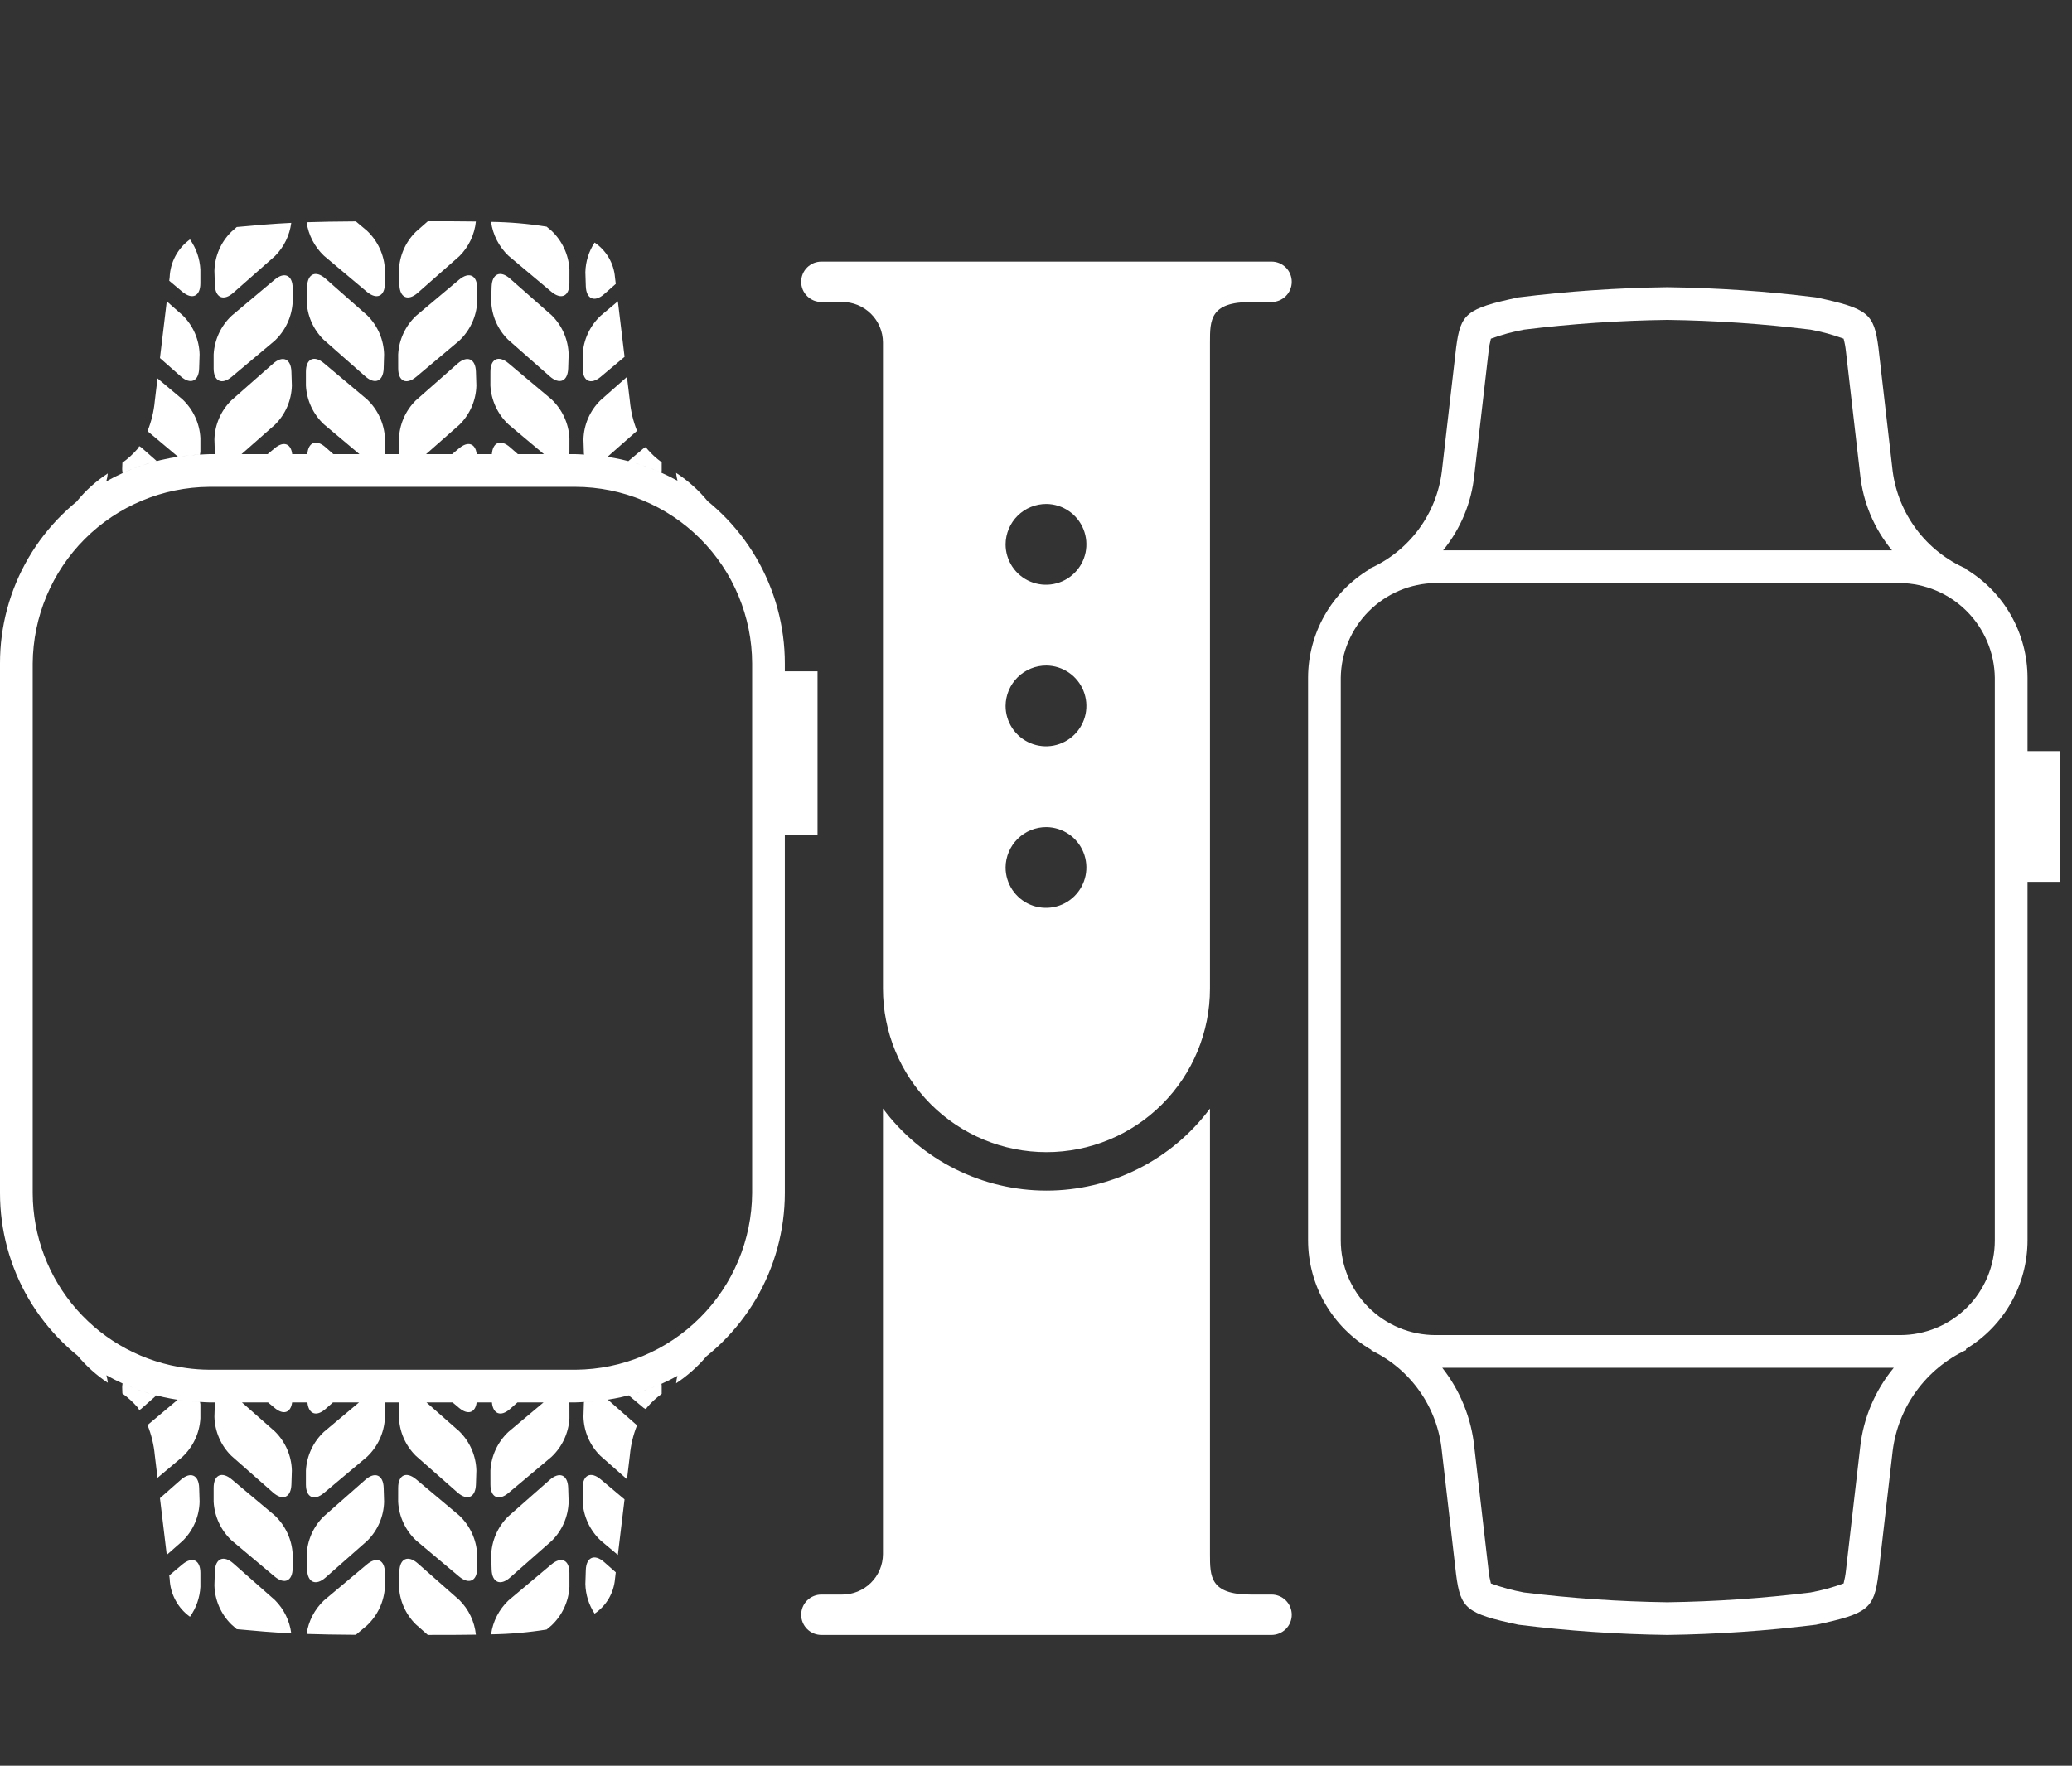 <svg width="88" height="75" viewBox="0 0 88 75" fill="none" xmlns="http://www.w3.org/2000/svg">
<rect x="0" y="0" width="88" height="75" fill="#333333" stroke="none"/>
<g clip-path="url(#clip0_70_308)">
<path d="M34.896 12.827H35.764C35.991 12.825 36.215 12.869 36.425 12.954C36.635 13.04 36.826 13.166 36.987 13.325C37.149 13.484 37.277 13.674 37.365 13.883C37.453 14.092 37.499 14.316 37.5 14.543V41.993C37.5 43.835 38.232 45.602 39.534 46.904C40.836 48.206 42.603 48.938 44.444 48.938C46.286 48.938 48.053 48.206 49.355 46.904C50.657 45.602 51.389 43.835 51.389 41.993V14.543C51.389 13.595 51.389 12.827 53.125 12.827H53.993C54.107 12.828 54.219 12.807 54.325 12.765C54.43 12.722 54.526 12.659 54.607 12.579C54.688 12.5 54.752 12.405 54.796 12.3C54.839 12.195 54.862 12.083 54.862 11.969C54.862 11.855 54.839 11.743 54.796 11.638C54.752 11.533 54.688 11.438 54.607 11.358C54.526 11.279 54.43 11.216 54.325 11.173C54.219 11.131 54.107 11.11 53.993 11.111H34.896C34.782 11.11 34.67 11.131 34.564 11.173C34.459 11.216 34.363 11.279 34.282 11.358C34.201 11.438 34.137 11.533 34.093 11.638C34.05 11.743 34.027 11.855 34.027 11.969C34.027 12.083 34.05 12.195 34.093 12.3C34.137 12.405 34.201 12.5 34.282 12.579C34.363 12.659 34.459 12.722 34.564 12.765C34.67 12.807 34.782 12.828 34.896 12.827ZM44.444 21.405C44.783 21.409 45.113 21.513 45.392 21.704C45.672 21.895 45.889 22.165 46.015 22.479C46.142 22.792 46.173 23.137 46.105 23.468C46.036 23.8 45.871 24.104 45.63 24.341C45.39 24.579 45.084 24.741 44.752 24.805C44.419 24.87 44.075 24.835 43.763 24.704C43.451 24.574 43.184 24.354 42.996 24.072C42.809 23.79 42.708 23.459 42.708 23.121C42.71 22.894 42.756 22.67 42.844 22.461C42.932 22.252 43.06 22.063 43.221 21.904C43.382 21.744 43.573 21.618 43.783 21.533C43.993 21.447 44.218 21.404 44.444 21.405ZM44.444 28.268C44.783 28.272 45.113 28.376 45.392 28.567C45.672 28.758 45.889 29.027 46.015 29.341C46.142 29.655 46.173 29.999 46.105 30.331C46.036 30.662 45.871 30.966 45.63 31.204C45.39 31.442 45.084 31.603 44.752 31.668C44.419 31.733 44.075 31.697 43.763 31.567C43.451 31.436 43.184 31.216 42.996 30.935C42.809 30.653 42.708 30.322 42.708 29.984C42.711 29.526 42.896 29.088 43.221 28.766C43.547 28.445 43.987 28.265 44.444 28.268ZM44.444 35.131C44.783 35.135 45.113 35.239 45.392 35.43C45.672 35.621 45.889 35.89 46.015 36.204C46.142 36.518 46.173 36.862 46.105 37.194C46.036 37.525 45.871 37.829 45.63 38.067C45.39 38.305 45.084 38.466 44.752 38.531C44.419 38.595 44.075 38.56 43.763 38.43C43.451 38.299 43.184 38.079 42.996 37.798C42.809 37.516 42.708 37.185 42.708 36.846C42.711 36.389 42.896 35.951 43.221 35.629C43.547 35.307 43.987 35.128 44.444 35.131ZM53.993 67.729H53.125C51.389 67.729 51.389 66.961 51.389 66.013V47.087C50.583 48.169 49.535 49.047 48.329 49.652C47.124 50.257 45.793 50.572 44.444 50.572C43.096 50.572 41.765 50.257 40.56 49.652C39.354 49.047 38.306 48.169 37.5 47.087V66.013C37.499 66.24 37.453 66.464 37.365 66.673C37.277 66.882 37.149 67.071 36.987 67.231C36.826 67.39 36.635 67.516 36.425 67.601C36.215 67.687 35.991 67.73 35.764 67.729H34.896C34.782 67.727 34.67 67.748 34.564 67.791C34.459 67.833 34.363 67.896 34.282 67.976C34.201 68.056 34.137 68.151 34.093 68.256C34.05 68.361 34.027 68.473 34.027 68.587C34.027 68.7 34.05 68.813 34.093 68.917C34.137 69.022 34.201 69.117 34.282 69.197C34.363 69.277 34.459 69.34 34.564 69.382C34.67 69.425 34.782 69.446 34.896 69.445H53.993C54.107 69.446 54.219 69.425 54.325 69.382C54.43 69.34 54.526 69.277 54.607 69.197C54.688 69.117 54.752 69.022 54.796 68.917C54.839 68.813 54.862 68.7 54.862 68.587C54.862 68.473 54.839 68.361 54.796 68.256C54.752 68.151 54.688 68.056 54.607 67.976C54.526 67.896 54.43 67.833 54.325 67.791C54.219 67.748 54.107 67.727 53.993 67.729Z" fill="white"/>
<path d="M86.111 31.902V28.785C86.109 27.857 85.868 26.945 85.41 26.137C84.953 25.329 84.294 24.654 83.498 24.175L83.504 24.154C82.672 23.791 81.948 23.22 81.401 22.495C80.855 21.771 80.504 20.917 80.384 20.018L79.778 14.76C79.588 13.317 79.352 13.104 77.129 12.631C75.032 12.37 72.923 12.226 70.811 12.198C68.698 12.226 66.589 12.37 64.492 12.631C62.269 13.104 62.033 13.317 61.844 14.76L61.237 20.018C61.126 20.914 60.785 21.767 60.246 22.492C59.707 23.217 58.989 23.79 58.163 24.154L58.167 24.176C57.372 24.654 56.714 25.33 56.256 26.138C55.798 26.945 55.557 27.857 55.555 28.785V52.685C55.557 53.628 55.807 54.553 56.278 55.369C56.75 56.185 57.427 56.864 58.243 57.336L58.239 57.357C59.064 57.751 59.773 58.35 60.298 59.098C60.823 59.846 61.146 60.716 61.236 61.625L61.843 66.883C62.032 68.326 62.269 68.538 64.492 69.011C66.588 69.272 68.698 69.417 70.81 69.445C72.923 69.416 75.032 69.272 77.128 69.011C79.351 68.538 79.588 68.325 79.777 66.882L80.384 61.624C80.5 60.705 80.847 59.83 81.393 59.081C81.938 58.332 82.665 57.734 83.504 57.341L83.491 57.3C84.289 56.822 84.949 56.146 85.408 55.337C85.867 54.529 86.109 53.615 86.111 52.685V37.457H87.5V31.902H86.111ZM84.722 37.457V52.685C84.722 53.752 84.298 54.775 83.544 55.53C82.79 56.284 81.767 56.708 80.7 56.708H60.967C59.9 56.708 58.877 56.284 58.122 55.53C57.368 54.775 56.944 53.752 56.944 52.685V28.785C56.959 27.723 57.388 26.709 58.139 25.958C58.89 25.207 59.904 24.778 60.967 24.764H80.7C81.762 24.778 82.777 25.207 83.528 25.958C84.279 26.709 84.707 27.723 84.722 28.785V37.457ZM78.3 67.256C77.844 67.424 77.374 67.552 76.896 67.64C74.877 67.889 72.845 68.028 70.81 68.056C68.775 68.028 66.744 67.889 64.724 67.64C64.246 67.552 63.776 67.424 63.32 67.256C63.274 67.081 63.241 66.903 63.223 66.723L62.619 61.497C62.498 60.256 62.024 59.077 61.254 58.096H80.431C79.636 59.056 79.14 60.227 79.004 61.465L78.4 66.701C78.381 66.888 78.347 67.074 78.3 67.256ZM63.32 14.386C63.776 14.218 64.246 14.09 64.724 14.002C66.744 13.753 68.775 13.614 70.81 13.587C72.845 13.614 74.877 13.753 76.896 14.002C77.374 14.09 77.844 14.218 78.3 14.386C78.347 14.561 78.379 14.739 78.398 14.919L79.001 20.145C79.122 21.332 79.593 22.456 80.355 23.374H61.291C62.036 22.462 62.497 21.35 62.616 20.177L63.22 14.941C63.239 14.754 63.273 14.569 63.32 14.386Z" fill="white"/>
<path d="M16.348 66.807L16.349 67.4C16.315 68.025 16.041 68.614 15.585 69.043L15.113 69.439C14.258 69.434 13.593 69.421 13.022 69.402C13.101 68.86 13.36 68.359 13.757 67.981L15.581 66.45C16.002 66.096 16.347 66.257 16.348 66.807ZM13.826 67.007L15.595 65.448C16.041 65.008 16.299 64.413 16.314 63.787L16.296 63.194C16.278 62.645 15.926 62.492 15.514 62.856L13.744 64.415C13.299 64.854 13.041 65.449 13.025 66.075L13.044 66.669C13.061 67.219 13.413 67.371 13.826 67.007ZM16.334 59.568H15.248L13.757 60.819C13.3 61.249 13.027 61.837 12.993 62.462V63.056C12.993 63.606 13.339 63.767 13.76 63.413L15.584 61.882C16.04 61.452 16.314 60.864 16.348 60.239L16.347 59.645C16.344 59.619 16.34 59.593 16.334 59.568ZM13.826 59.846L14.141 59.568H13.057C13.102 60.058 13.432 60.193 13.826 59.846V59.846ZM12.407 59.568H11.385L11.663 59.8C12.045 60.121 12.351 60.001 12.407 59.568ZM9.826 61.836L11.596 63.395C12.008 63.758 12.359 63.606 12.377 63.056L12.396 62.463C12.381 61.837 12.123 61.242 11.677 60.802L10.276 59.568H9.129L9.126 59.582L9.107 60.175C9.123 60.801 9.38 61.396 9.826 61.836ZM9.842 62.837C9.421 62.483 9.075 62.644 9.074 63.194V63.788C9.109 64.413 9.382 65.001 9.838 65.43L11.663 66.962C12.084 67.316 12.429 67.155 12.43 66.605L12.431 66.011C12.396 65.386 12.123 64.798 11.667 64.368L9.842 62.837ZM9.908 66.404C9.495 66.041 9.144 66.193 9.126 66.743L9.107 67.336C9.123 67.962 9.38 68.557 9.826 68.997L10.056 69.2C10.906 69.279 11.565 69.337 12.37 69.376C12.302 68.841 12.058 68.345 11.677 67.964L9.908 66.404ZM7.744 66.45L7.189 66.916L7.207 67.063C7.218 67.379 7.302 67.689 7.452 67.968C7.601 68.247 7.812 68.488 8.069 68.672C8.334 68.298 8.487 67.857 8.512 67.4V66.807C8.511 66.257 8.166 66.096 7.744 66.45ZM8.478 63.787L8.459 63.194C8.442 62.645 8.09 62.492 7.678 62.856L6.794 63.635L7.083 66.043L7.759 65.448C8.205 65.008 8.462 64.413 8.478 63.787ZM8.494 59.548C8.176 59.534 7.86 59.503 7.545 59.456L6.265 60.53C6.43 60.938 6.534 61.367 6.574 61.806L6.69 62.77L7.748 61.881C8.204 61.452 8.478 60.864 8.512 60.239V59.645C8.508 59.612 8.502 59.58 8.494 59.548ZM5.205 58.761C5.202 58.812 5.187 58.866 5.189 58.914L5.198 59.188C5.434 59.358 5.65 59.555 5.841 59.775C5.87 59.812 5.888 59.853 5.915 59.891C5.941 59.877 5.966 59.862 5.989 59.846L6.642 59.271C6.149 59.143 5.669 58.972 5.205 58.761ZM3.301 57.588C3.669 58.029 4.1 58.415 4.579 58.733C4.567 58.625 4.547 58.518 4.519 58.413C4.091 58.172 3.684 57.896 3.301 57.588ZM28.715 58.756C29.197 58.436 29.631 58.05 30.005 57.608C29.618 57.92 29.205 58.198 28.77 58.441C28.744 58.545 28.725 58.65 28.715 58.756ZM26.701 59.268L27.335 59.8C27.367 59.821 27.399 59.84 27.433 59.856C27.452 59.83 27.465 59.8 27.485 59.775C27.668 59.562 27.876 59.37 28.103 59.205V58.849C28.103 58.827 28.095 58.8 28.094 58.778C27.644 58.98 27.178 59.144 26.701 59.268H26.701ZM24.805 59.55C24.805 59.562 24.799 59.568 24.799 59.581L24.78 60.175C24.796 60.801 25.053 61.396 25.499 61.836L26.629 62.831L26.752 61.805C26.792 61.372 26.894 60.946 27.055 60.542L25.817 59.451C25.482 59.503 25.144 59.536 24.805 59.55H24.805ZM24.747 63.194L24.746 63.788C24.781 64.413 25.054 65.002 25.51 65.431L26.241 66.045L26.525 63.686L25.514 62.837C25.093 62.483 24.748 62.644 24.747 63.194ZM24.88 66.689L24.861 67.282C24.872 67.73 25.009 68.166 25.254 68.54C25.5 68.374 25.705 68.156 25.855 67.9C26.004 67.644 26.095 67.359 26.12 67.063L26.153 66.784L25.661 66.35C25.249 65.986 24.897 66.139 24.88 66.689V66.689ZM23.417 66.45L21.593 67.981C21.192 68.364 20.933 68.87 20.857 69.419C21.647 69.408 22.436 69.34 23.216 69.215L23.421 69.043C23.877 68.614 24.151 68.026 24.185 67.4L24.184 66.807C24.184 66.257 23.838 66.096 23.417 66.45L23.417 66.45ZM21.662 67.007L23.432 65.448C23.877 65.009 24.135 64.413 24.151 63.788L24.132 63.194C24.115 62.645 23.763 62.492 23.35 62.856L21.58 64.415C21.135 64.855 20.877 65.45 20.861 66.076L20.88 66.669C20.898 67.218 21.25 67.371 21.662 67.007V67.007ZM24.17 59.568H23.084L21.593 60.82C21.137 61.249 20.863 61.837 20.829 62.463L20.83 63.056C20.83 63.606 21.176 63.767 21.597 63.413L23.421 61.882C23.878 61.453 24.151 60.864 24.185 60.239L24.184 59.645C24.181 59.619 24.176 59.593 24.17 59.568V59.568ZM21.662 59.846L21.977 59.568H20.893C20.938 60.058 21.268 60.193 21.662 59.846V59.846ZM20.244 59.568H19.222L19.499 59.801C19.881 60.121 20.188 60.001 20.244 59.568V59.568ZM17.662 61.836L19.432 63.395C19.845 63.759 20.196 63.606 20.214 63.056L20.233 62.463C20.217 61.837 19.959 61.242 19.514 60.802L18.113 59.568H16.965L16.962 59.582L16.944 60.175C16.959 60.801 17.217 61.396 17.662 61.836V61.836ZM17.678 62.837C17.257 62.484 16.912 62.644 16.911 63.194L16.91 63.788C16.944 64.413 17.218 65.002 17.674 65.431L19.498 66.962C19.92 67.316 20.265 67.155 20.266 66.605L20.266 66.012C20.232 65.386 19.959 64.798 19.503 64.369L17.678 62.837ZM17.744 66.405C17.331 66.041 16.98 66.193 16.962 66.743L16.944 67.337C16.959 67.962 17.217 68.558 17.662 68.997L18.17 69.444C18.926 69.445 19.604 69.443 20.212 69.433C20.155 68.878 19.908 68.359 19.513 67.964L17.744 66.405ZM15.113 9.403C14.258 9.408 13.593 9.42 13.022 9.439C13.101 9.982 13.36 10.483 13.757 10.861L15.581 12.393C16.002 12.746 16.347 12.586 16.348 12.036L16.349 11.442C16.315 10.817 16.041 10.228 15.585 9.799L15.113 9.403ZM15.514 15.986C15.926 16.35 16.278 16.197 16.296 15.648L16.314 15.054C16.299 14.428 16.041 13.833 15.595 13.393L13.826 11.835C13.413 11.471 13.062 11.623 13.044 12.173L13.025 12.767C13.041 13.392 13.299 13.988 13.744 14.427L15.514 15.986ZM13.76 15.428C13.339 15.075 12.993 15.236 12.993 15.786V16.379C13.027 17.005 13.3 17.593 13.757 18.022L15.267 19.29H16.331C16.339 19.259 16.344 19.228 16.348 19.196L16.349 18.603C16.315 17.977 16.041 17.389 15.585 16.96L13.76 15.428ZM13.826 18.996C13.427 18.644 13.091 18.784 13.053 19.29H14.159L13.826 18.996ZM11.663 19.042L11.366 19.29H12.41C12.361 18.843 12.05 18.716 11.663 19.042ZM11.596 15.447L9.826 17.006C9.38 17.446 9.123 18.041 9.107 18.667L9.126 19.26C9.126 19.272 9.131 19.278 9.132 19.29H10.258L11.677 18.04C12.123 17.6 12.381 17.005 12.396 16.379L12.377 15.786C12.36 15.236 12.008 15.083 11.596 15.447V15.447ZM11.663 11.88L9.838 13.411C9.382 13.841 9.109 14.429 9.074 15.054V15.648C9.075 16.198 9.421 16.358 9.842 16.005L11.667 14.473C12.123 14.044 12.396 13.456 12.431 12.83V12.237C12.429 11.687 12.083 11.526 11.663 11.88V11.88ZM9.908 12.438L11.677 10.878C12.058 10.497 12.302 10 12.37 9.466C11.565 9.505 10.906 9.563 10.056 9.642L9.826 9.845C9.38 10.284 9.123 10.88 9.107 11.506L9.126 12.099C9.143 12.649 9.495 12.801 9.908 12.438ZM7.206 11.779L7.188 11.925L7.744 12.392C8.165 12.746 8.51 12.585 8.511 12.035V11.442C8.486 10.985 8.333 10.544 8.069 10.169C7.812 10.354 7.601 10.595 7.451 10.874C7.302 11.153 7.218 11.462 7.206 11.779ZM8.459 15.648L8.478 15.055C8.462 14.429 8.205 13.834 7.759 13.394L7.083 12.799L6.794 15.208L7.678 15.987C8.09 16.35 8.442 16.198 8.459 15.648ZM6.69 16.072L6.574 17.037C6.534 17.475 6.43 17.904 6.265 18.312L7.561 19.4C7.87 19.354 8.18 19.324 8.492 19.31C8.501 19.273 8.508 19.235 8.512 19.197V18.603C8.478 17.978 8.204 17.39 7.748 16.96L6.69 16.072ZM6.657 19.583L5.99 18.996C5.966 18.979 5.941 18.964 5.916 18.951C5.889 18.988 5.87 19.03 5.841 19.066C5.651 19.287 5.435 19.484 5.198 19.654L5.189 19.928C5.188 19.98 5.203 20.04 5.207 20.094C5.675 19.882 6.159 19.711 6.657 19.583ZM3.258 21.299V21.302C3.652 20.982 4.072 20.695 4.514 20.446C4.545 20.336 4.567 20.223 4.578 20.109C4.079 20.434 3.634 20.836 3.258 21.299ZM30.057 21.289C29.674 20.821 29.221 20.415 28.715 20.085C28.726 20.198 28.745 20.309 28.774 20.419C29.226 20.671 29.656 20.962 30.057 21.289ZM27.485 19.067C27.465 19.041 27.452 19.011 27.432 18.986C27.399 19.002 27.366 19.02 27.335 19.041L26.686 19.586C27.168 19.71 27.638 19.875 28.091 20.078C28.093 20.051 28.103 20.019 28.103 19.992V19.635C27.876 19.471 27.668 19.28 27.485 19.067ZM24.78 18.667L24.799 19.26C24.799 19.28 24.807 19.29 24.809 19.308C25.141 19.322 25.472 19.354 25.801 19.404L27.055 18.299C26.894 17.895 26.792 17.47 26.752 17.037L26.628 16.01L25.499 17.006C25.053 17.446 24.795 18.041 24.78 18.667ZM25.514 16.004L26.526 15.156L26.242 12.797L25.511 13.411C25.055 13.84 24.781 14.428 24.747 15.054L24.748 15.647C24.748 16.198 25.093 16.358 25.514 16.005L25.514 16.004ZM25.661 12.492L26.153 12.058L26.119 11.779C26.095 11.483 26.004 11.198 25.854 10.942C25.704 10.687 25.499 10.468 25.254 10.302C25.008 10.677 24.872 11.112 24.861 11.56L24.88 12.153C24.897 12.703 25.249 12.855 25.661 12.492V12.492ZM23.216 9.627C22.435 9.502 21.647 9.434 20.856 9.423C20.932 9.972 21.192 10.479 21.592 10.861L23.417 12.392C23.838 12.746 24.183 12.585 24.184 12.035L24.185 11.442C24.15 10.816 23.877 10.228 23.421 9.799L23.216 9.627ZM23.35 15.986C23.763 16.35 24.114 16.198 24.132 15.648L24.151 15.055C24.135 14.429 23.877 13.834 23.432 13.394L21.662 11.835C21.249 11.471 20.898 11.623 20.88 12.173L20.861 12.767C20.877 13.392 21.134 13.988 21.58 14.427L23.35 15.986ZM21.596 15.429C21.175 15.075 20.83 15.236 20.829 15.786L20.828 16.379C20.863 17.005 21.136 17.593 21.592 18.023L23.102 19.29H24.167C24.174 19.259 24.18 19.228 24.184 19.197L24.185 18.603C24.15 17.978 23.877 17.39 23.421 16.96L21.596 15.429ZM21.662 18.996C21.263 18.645 20.928 18.784 20.89 19.29H21.996L21.662 18.996ZM19.499 19.041L19.203 19.29H20.247C20.197 18.843 19.886 18.716 19.499 19.042V19.041ZM19.432 15.447L17.662 17.006C17.217 17.446 16.959 18.041 16.944 18.667L16.962 19.261C16.962 19.273 16.968 19.279 16.968 19.29H18.095L19.514 18.04C19.959 17.6 20.217 17.005 20.233 16.379L20.214 15.786C20.196 15.236 19.845 15.083 19.432 15.447ZM19.499 11.88L17.675 13.411C17.218 13.841 16.945 14.429 16.911 15.054L16.912 15.648C16.912 16.198 17.258 16.358 17.679 16.005L19.503 14.473C19.959 14.044 20.233 13.456 20.267 12.83L20.266 12.237C20.266 11.687 19.92 11.526 19.499 11.88ZM17.744 12.438L19.514 10.878C19.909 10.483 20.155 9.964 20.212 9.408C19.604 9.399 18.926 9.397 18.171 9.398L17.663 9.845C17.217 10.284 16.959 10.88 16.944 11.506L16.963 12.099C16.979 12.649 17.331 12.801 17.744 12.438ZM34.722 28.514H33.333V28.179C33.333 26.596 32.911 25.043 32.109 23.678C31.308 22.314 30.156 21.189 28.774 20.419C28.552 20.295 28.324 20.183 28.091 20.079C27.362 19.752 26.591 19.526 25.801 19.404C25.472 19.354 25.141 19.322 24.809 19.308C24.687 19.303 24.567 19.29 24.444 19.29H8.889C8.755 19.29 8.624 19.304 8.491 19.31C7.356 19.359 6.241 19.626 5.207 20.095C4.971 20.203 4.739 20.319 4.514 20.446C3.143 21.218 2.001 22.34 1.207 23.7C0.414 25.059 -0.003 26.605 1.44186e-05 28.179V50.679C-5.35961e-05 52.253 0.418 53.798 1.212 55.158C2.006 56.517 3.147 57.64 4.518 58.413C4.741 58.54 4.971 58.654 5.205 58.761C5.949 59.099 6.737 59.332 7.545 59.455C7.86 59.503 8.176 59.534 8.494 59.547C8.626 59.553 8.756 59.567 8.889 59.567H24.444C24.566 59.567 24.685 59.553 24.805 59.549C25.144 59.536 25.482 59.503 25.817 59.451C26.603 59.329 27.368 59.102 28.094 58.778C28.325 58.674 28.551 58.563 28.771 58.44C30.152 57.668 31.302 56.542 32.104 55.178C32.906 53.814 33.33 52.261 33.333 50.679V35.458H34.722V28.514ZM31.944 50.679C31.931 52.664 31.136 54.564 29.733 55.967C28.329 57.371 26.429 58.165 24.444 58.179H8.889C8.562 58.177 8.236 58.153 7.913 58.108C6.11 57.869 4.456 56.985 3.256 55.619C2.056 54.252 1.393 52.497 1.389 50.679V28.179C1.404 26.195 2.199 24.296 3.602 22.892C5.006 21.489 6.904 20.694 8.889 20.679H24.444C26.432 20.685 28.336 21.477 29.741 22.883C31.146 24.288 31.938 26.192 31.944 28.179V28.514V35.458V50.679Z" fill="white"/>
</g>
<defs>
<clipPath id="clip0_70_308">
<rect width="87.5" height="75" fill="white"/>
</clipPath>
</defs>
</svg>

